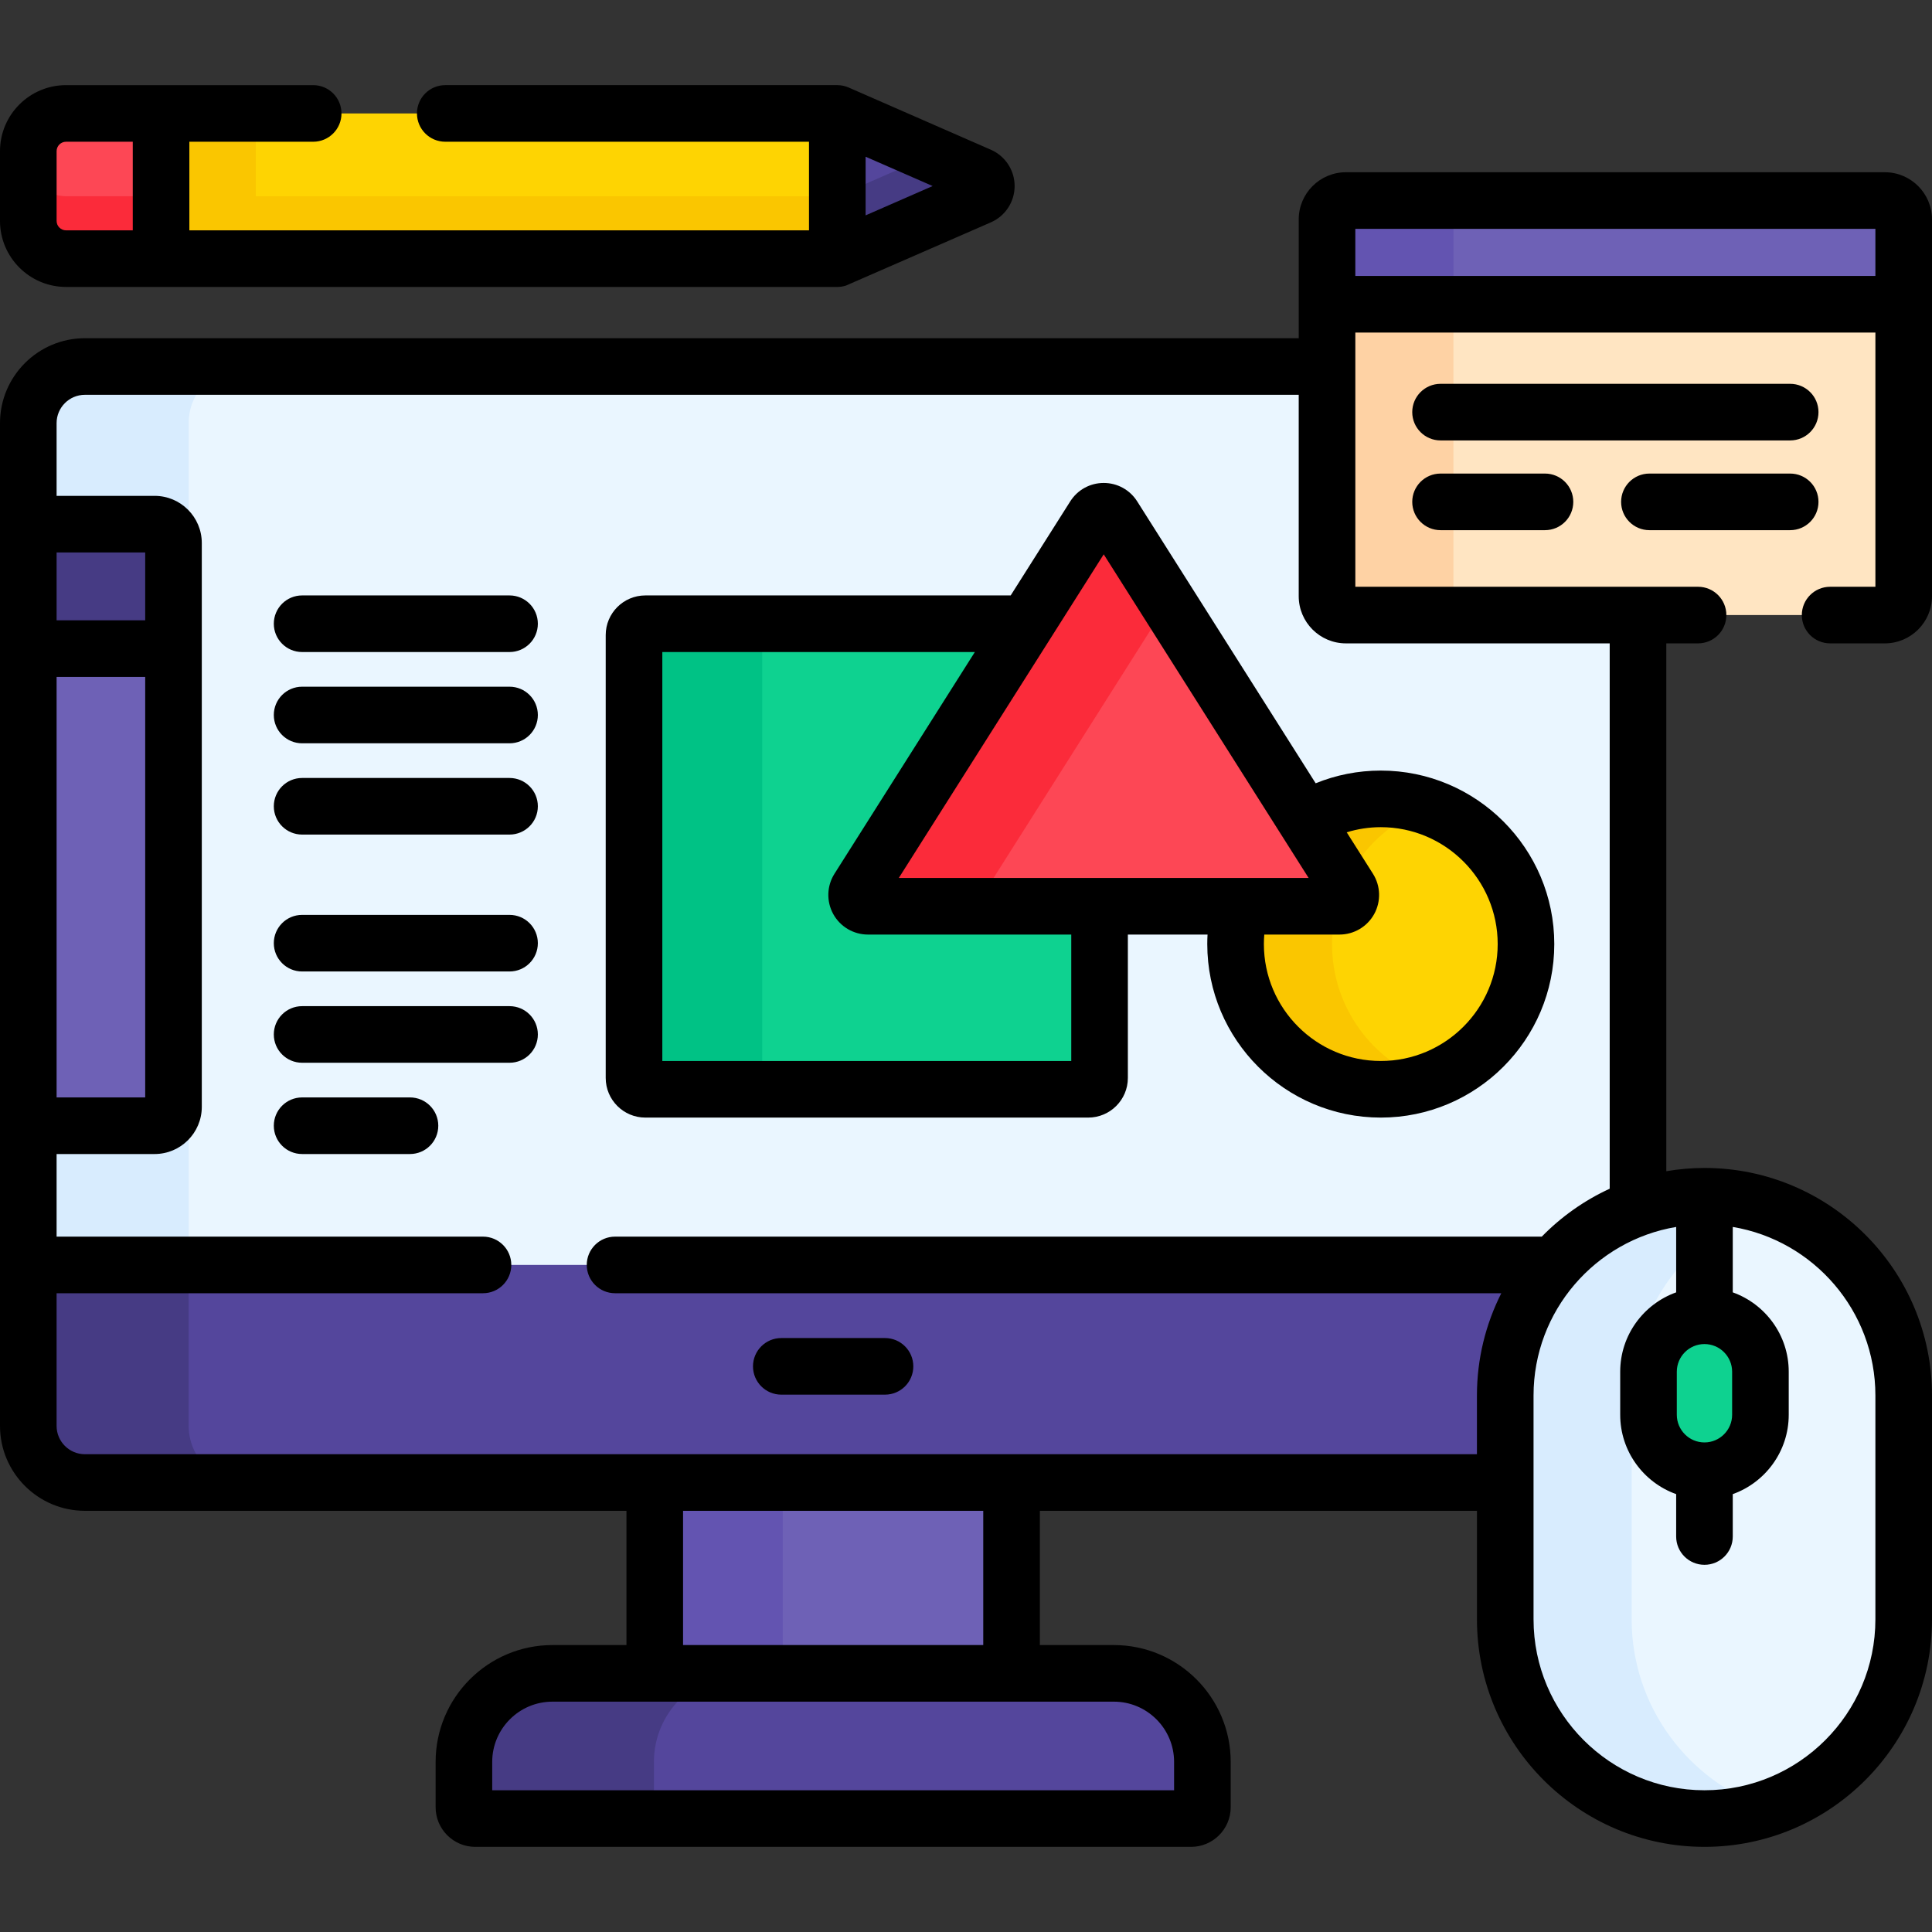 <svg id="Capa_1" enable-background="new 0 0 512 512" height="512" viewBox="0 0 512 512" width="512" xmlns="http://www.w3.org/2000/svg"><rect x="0" y="0" width="512" height="512" fill="#333333" stroke="none"/><g><g><g><path d="m173.517 391.882h94.553v52.575h-94.553z" fill="#6e61b6"/></g><g><path d="m173.517 391.882h33.93v52.575h-33.93z" fill="#6354b1"/></g><path d="m398.905 369.817c0-13.683 5.279-26.192 13.896-35.597h-400.067l-5.234 1v42.661c0 8.284 6.716 15 15 15h376.405z" fill="#54469c"/><g><path d="m50 377.882v-42.662l5.234-1h-42.5l-5.234 1v42.661c0 8.284 6.716 15 15 15h42.5c-8.284.001-15-6.715-15-14.999z" fill="#463b84"/></g><g><path d="m295.181 443.457h-148.774c-12.959 0-23.464 10.505-23.464 23.464v12.017c0 1.657 1.343 3 3 3h189.703c1.657 0 3-1.343 3-3v-12.017c-.001-12.959-10.506-23.464-23.465-23.464z" fill="#54469c"/></g><g><path d="m173.297 478.938v-12.017c0-12.959 10.505-23.464 23.464-23.464h-50.355c-12.959 0-23.464 10.505-23.464 23.464v12.017c0 1.657 1.343 3 3 3h50.355c-1.656 0-3-1.344-3-3z" fill="#463b84"/></g><path d="m356.676 163c-2.761 0-5-2.239-5-5v-60.871h-329.176c-8.284 0-15 6.716-15 15v223.091h404.422c5.918-6.791 13.529-12.068 22.166-15.15v-157.07z" fill="#eaf6ff"/><g><path d="m65 97.129h-42.5c-8.284 0-15 6.716-15 15v223.091h42.5v-223.091c0-8.284 6.716-15 15-15z" fill="#d8ecfe"/></g><path d="m365.922 211.709c-7.316 0-14.155 2.042-19.979 5.587l11.566 18.268c1.265 1.997-.17 4.605-2.535 4.605h-26.207c-.86 3.196-1.326 6.553-1.326 10.021 0 21.252 17.229 38.481 38.481 38.481s38.481-17.229 38.481-38.481c-.001-21.252-17.229-38.481-38.481-38.481z" fill="#fed402"/><g fill="#fac600"><path d="m356.544 234.041c4.339-9.366 12.336-16.692 22.157-20.15-4-1.408-8.298-2.182-12.78-2.182-7.316 0-14.155 2.042-19.979 5.587z"/><path d="m353 250.19c0-3.468.465-6.825 1.326-10.021h-25.559c-.86 3.196-1.326 6.553-1.326 10.021 0 21.252 17.229 38.481 38.481 38.481 4.481 0 8.78-.774 12.78-2.182-14.969-5.271-25.702-19.528-25.702-36.299z"/></g><g><g><path d="m451.703 481.938c-29.039 0-52.798-23.759-52.798-52.797v-59.323c0-29.039 23.759-52.797 52.797-52.797 29.039 0 52.797 23.759 52.797 52.797v59.323c.001 29.038-23.758 52.797-52.796 52.797z" fill="#eaf6ff"/></g><g><path d="m432.405 429.14v-59.323c0-23.188 15.157-42.996 36.048-50.041-5.271-1.777-10.9-2.756-16.75-2.756-29.039 0-52.797 23.759-52.797 52.797v59.323c0 29.039 23.759 52.797 52.797 52.797 5.85 0 11.479-.979 16.75-2.756-20.891-7.045-36.048-26.853-36.048-50.041z" fill="#d8ecfe"/></g><g><path d="m451.703 389.759c-8.191 0-14.831-6.64-14.831-14.831v-11.408c0-8.191 6.64-14.831 14.831-14.831 8.191 0 14.831 6.64 14.831 14.831v11.408c-.001 8.191-6.641 14.831-14.831 14.831z" fill="#0ed290"/></g></g><path d="m230.017 240.169c-2.364 0-3.799-2.607-2.535-4.605l44.49-70.27h-100.952c-1.657 0-3 1.343-3 3v117.376c0 1.657 1.343 3 3 3h117.376c1.657 0 3-1.343 3-3v-45.501z" fill="#0ed290"/><g><path d="m202 285.671v-117.376c0-1.657 1.343-3 3-3h-33.98c-1.657 0-3 1.343-3 3v117.376c0 1.657 1.343 3 3 3h33.98c-1.657 0-3-1.343-3-3z" fill="#00c285"/></g><g><path d="m289.961 136.883-62.478 98.682c-1.265 1.997.171 4.605 2.535 4.605h124.957c2.364 0 3.799-2.607 2.535-4.605l-62.478-98.682c-1.179-1.861-3.893-1.861-5.071 0z" fill="#fd4755"/></g><g><path d="m261.47 235.565 48.019-75.844-14.459-22.837c-1.178-1.86-3.892-1.86-5.069 0l-62.478 98.682c-1.265 1.997.171 4.605 2.535 4.605h33.988c-2.365-.002-3.8-2.609-2.536-4.606z" fill="#fb2b3a"/></g><g><path d="m7.5 298.329h33.481c2.761 0 5-2.239 5-5v-121.437h-38.481z" fill="#6e61b6"/></g><g><path d="m45.981 171.892h-38.481v-32.984h33.481c2.761 0 5 2.239 5 5z" fill="#463b84"/></g><g><g><path d="m356.676 163h142.824c2.761 0 5-2.239 5-5v-77.368h-152.824v77.368c0 2.761 2.239 5 5 5z" fill="#ffe5c2"/></g><g><path d="m385.176 158v-77.368h-33.5v77.368c0 2.761 2.239 5 5 5h33.5c-2.761 0-5-2.239-5-5z" fill="#fed2a4"/></g><g><path d="m504.5 80.632h-152.824v-22.487c0-2.761 2.239-5 5-5h142.824c2.761 0 5 2.239 5 5z" fill="#6e61b6"/></g><g><path d="m390.176 53.145h-33.5c-2.761 0-5 2.239-5 5v22.486h33.5v-22.486c0-2.761 2.239-5 5-5z" fill="#6354b1"/></g></g></g><g><g><g><path d="m43.683 32.34-1-2.277h-25.183c-5.523 0-10 4.477-10 10v18.481c0 5.523 4.477 10 10 10h25.182l1-2.35v-33.854z" fill="#fd4755"/></g><g><path d="m17.5 52c-5.523 0-10-4.477-10-10v16.543c0 5.523 4.477 10 10 10h25.182l1-2.35v-16.543l-1 2.35z" fill="#fb2b3a"/></g><g><path d="m259.589 46.554-37.696-16.492-1 2.017v34.155l1 2.309 37.696-16.492c2.397-1.048 2.397-4.448 0-5.497z" fill="#54469c"/></g><g><path d="m259.589 46.554-12.625-5.523-25.071 10.969v16.543l37.696-16.492c2.397-1.048 2.397-4.448 0-5.497z" fill="#463b84"/></g></g><g><path d="m42.682 30.063h179.211v38.481h-179.211z" fill="#fed402"/></g><g><path d="m67.789 52v-21.937h-25.107v38.48h179.211v-16.543z" fill="#fac600"/></g></g><g><path d="m135.036 157.795h-54.973c-4.143 0-7.5 3.358-7.5 7.5s3.357 7.5 7.5 7.5h54.973c4.143 0 7.5-3.358 7.5-7.5s-3.357-7.5-7.5-7.5z"/><path d="m135.036 181.983h-54.973c-4.143 0-7.5 3.358-7.5 7.5s3.357 7.5 7.5 7.5h54.973c4.143 0 7.5-3.358 7.5-7.5s-3.357-7.5-7.5-7.5z"/><path d="m135.036 206.171h-54.973c-4.143 0-7.5 3.358-7.5 7.5s3.357 7.5 7.5 7.5h54.973c4.143 0 7.5-3.358 7.5-7.5s-3.357-7.5-7.5-7.5z"/><path d="m135.036 242.453h-54.973c-4.143 0-7.5 3.358-7.5 7.5s3.357 7.5 7.5 7.5h54.973c4.143 0 7.5-3.358 7.5-7.5s-3.357-7.5-7.5-7.5z"/><path d="m135.036 266.641h-54.973c-4.143 0-7.5 3.358-7.5 7.5s3.357 7.5 7.5 7.5h54.973c4.143 0 7.5-3.358 7.5-7.5s-3.357-7.5-7.5-7.5z"/><path d="m108.649 290.829h-28.586c-4.143 0-7.5 3.358-7.5 7.5s3.357 7.5 7.5 7.5h28.586c4.143 0 7.5-3.358 7.5-7.5s-3.357-7.5-7.5-7.5z"/><path d="m301.367 132.871c-1.936-3.058-5.252-4.883-8.872-4.883-3.619 0-6.936 1.825-8.871 4.883l-15.781 24.925h-96.823c-5.79 0-10.5 4.71-10.5 10.5v117.375c0 5.79 4.71 10.5 10.5 10.5h117.375c5.79 0 10.5-4.71 10.5-10.5v-38.001h21.116c-.046.834-.071 1.675-.071 2.521 0 25.354 20.627 45.981 45.981 45.981s45.98-20.627 45.98-45.981-20.627-45.981-45.98-45.981c-6.101 0-11.926 1.198-17.257 3.366zm-17.471 148.3h-108.375v-108.376h82.826l-37.201 58.757c-2.048 3.234-2.173 7.326-.327 10.68 1.847 3.354 5.371 5.437 9.199 5.437h53.878zm-45.704-48.502 54.304-85.77 54.303 85.77zm125.654-1.117-6.954-10.984c2.86-.874 5.888-1.359 9.031-1.359 17.083 0 30.98 13.898 30.98 30.981s-13.897 30.981-30.98 30.981-30.981-13.898-30.981-30.981c0-.849.038-1.689.106-2.521h19.928c3.827 0 7.352-2.083 9.198-5.437 1.845-3.353 1.72-7.445-.328-10.68z"/><path d="m481.917 109.218c0-4.142-3.357-7.5-7.5-7.5h-92.657c-4.143 0-7.5 3.358-7.5 7.5s3.357 7.5 7.5 7.5h92.657c4.143 0 7.5-3.358 7.5-7.5z"/><path d="m381.76 125.5c-4.143 0-7.5 3.358-7.5 7.5s3.357 7.5 7.5 7.5h27.677c4.143 0 7.5-3.358 7.5-7.5s-3.357-7.5-7.5-7.5z"/><path d="m437.113 140.5h37.304c4.143 0 7.5-3.358 7.5-7.5s-3.357-7.5-7.5-7.5h-37.304c-4.143 0-7.5 3.358-7.5 7.5s3.358 7.5 7.5 7.5z"/><path d="m485 170.5h14.5c6.893 0 12.5-5.607 12.5-12.5v-99.854c0-6.893-5.607-12.5-12.5-12.5h-142.824c-6.893 0-12.5 5.607-12.5 12.5v31.483h-321.676c-12.406 0-22.5 10.093-22.5 22.5v265.753c0 12.407 10.094 22.5 22.5 22.5h143.518v35.575h-19.61c-17.074 0-30.965 13.891-30.965 30.964v12.017c0 5.79 4.71 10.5 10.5 10.5h189.703c5.79 0 10.5-4.71 10.5-10.5v-12.017c0-17.074-13.891-30.964-30.965-30.964h-19.61v-35.575h115.835v28.758c0 33.248 27.049 60.297 60.297 60.297s60.297-27.049 60.297-60.297v-59.323c0-33.248-27.05-60.297-60.298-60.297-3.448 0-6.823.307-10.114.865v-139.885h8.412c4.143 0 7.5-3.358 7.5-7.5s-3.357-7.5-7.5-7.5h-90.824v-67.368h137.824v67.368h-12c-4.143 0-7.5 3.358-7.5 7.5s3.357 7.5 7.5 7.5zm-470-24.092h23.48v17.984h-23.48zm0 32.984h23.48v111.437h-23.48zm280.181 271.565c8.803 0 15.965 7.162 15.965 15.964v7.517h-180.704v-7.517c0-8.803 7.162-15.964 15.965-15.964zm-114.163-15v-35.575h79.553v35.575zm263.354-72.437c0-4.042 3.288-7.331 7.33-7.331s7.331 3.289 7.331 7.331v11.409c0 4.042-3.289 7.331-7.331 7.331s-7.33-3.289-7.33-7.331zm-.17-38.368v17.337c-8.634 3.089-14.83 11.348-14.83 21.031v11.409c0 9.683 6.196 17.942 14.83 21.031v11.231c0 4.142 3.357 7.5 7.5 7.5s7.5-3.358 7.5-7.5v-11.231c8.635-3.088 14.831-11.348 14.831-21.031v-11.409c0-9.683-6.196-17.943-14.831-21.031v-17.337c21.419 3.585 37.798 22.243 37.798 44.665v59.323c0 24.977-20.32 45.297-45.298 45.297-24.977 0-45.297-20.32-45.297-45.297v-59.323c0-22.421 16.379-41.079 37.797-44.665zm-17.614-154.652v144.52c-6.765 3.113-12.857 7.436-17.998 12.7h-245.59c-4.143 0-7.5 3.358-7.5 7.5s3.357 7.5 7.5 7.5h234.862c-4.12 8.153-6.457 17.354-6.457 27.097v15.565h-368.905c-4.136 0-7.5-3.364-7.5-7.5v-35.162h113c4.143 0 7.5-3.358 7.5-7.5s-3.357-7.5-7.5-7.5h-113v-21.891h25.98c6.893 0 12.5-5.607 12.5-12.5v-121.437-27.984c0-6.893-5.607-12.5-12.5-12.5h-25.98v-19.279c0-4.136 3.364-7.5 7.5-7.5h321.676v53.371c0 6.893 5.607 12.5 12.5 12.5zm-67.412-97.368v-12.486h137.824v12.486z"/><path d="m207.051 369.597h27.486c4.143 0 7.5-3.358 7.5-7.5s-3.357-7.5-7.5-7.5h-27.486c-4.143 0-7.5 3.358-7.5 7.5s3.357 7.5 7.5 7.5z"/><path d="m17.5 76.043h204.394c.793 0 1.557-.125 2.275-.353l38.426-16.767c3.822-1.671 6.293-5.447 6.293-9.619.001-4.172-2.469-7.948-6.292-9.621l-37.697-16.491c-.92-.403-1.935-.63-3.004-.63h-103.895c-4.143 0-7.5 3.358-7.5 7.5s3.357 7.5 7.5 7.5h96.394v23.481h-164.211v-23.48h32.817c4.143 0 7.5-3.358 7.5-7.5s-3.357-7.5-7.5-7.5h-65.5c-9.649 0-17.5 7.851-17.5 17.5v18.481c0 9.649 7.851 17.499 17.5 17.499zm211.894-34.513 17.766 7.772-17.766 7.773zm-214.394-1.467c0-1.378 1.121-2.5 2.5-2.5h17.683v23.481h-17.683c-1.379 0-2.5-1.122-2.5-2.5z"/></g></g></svg>